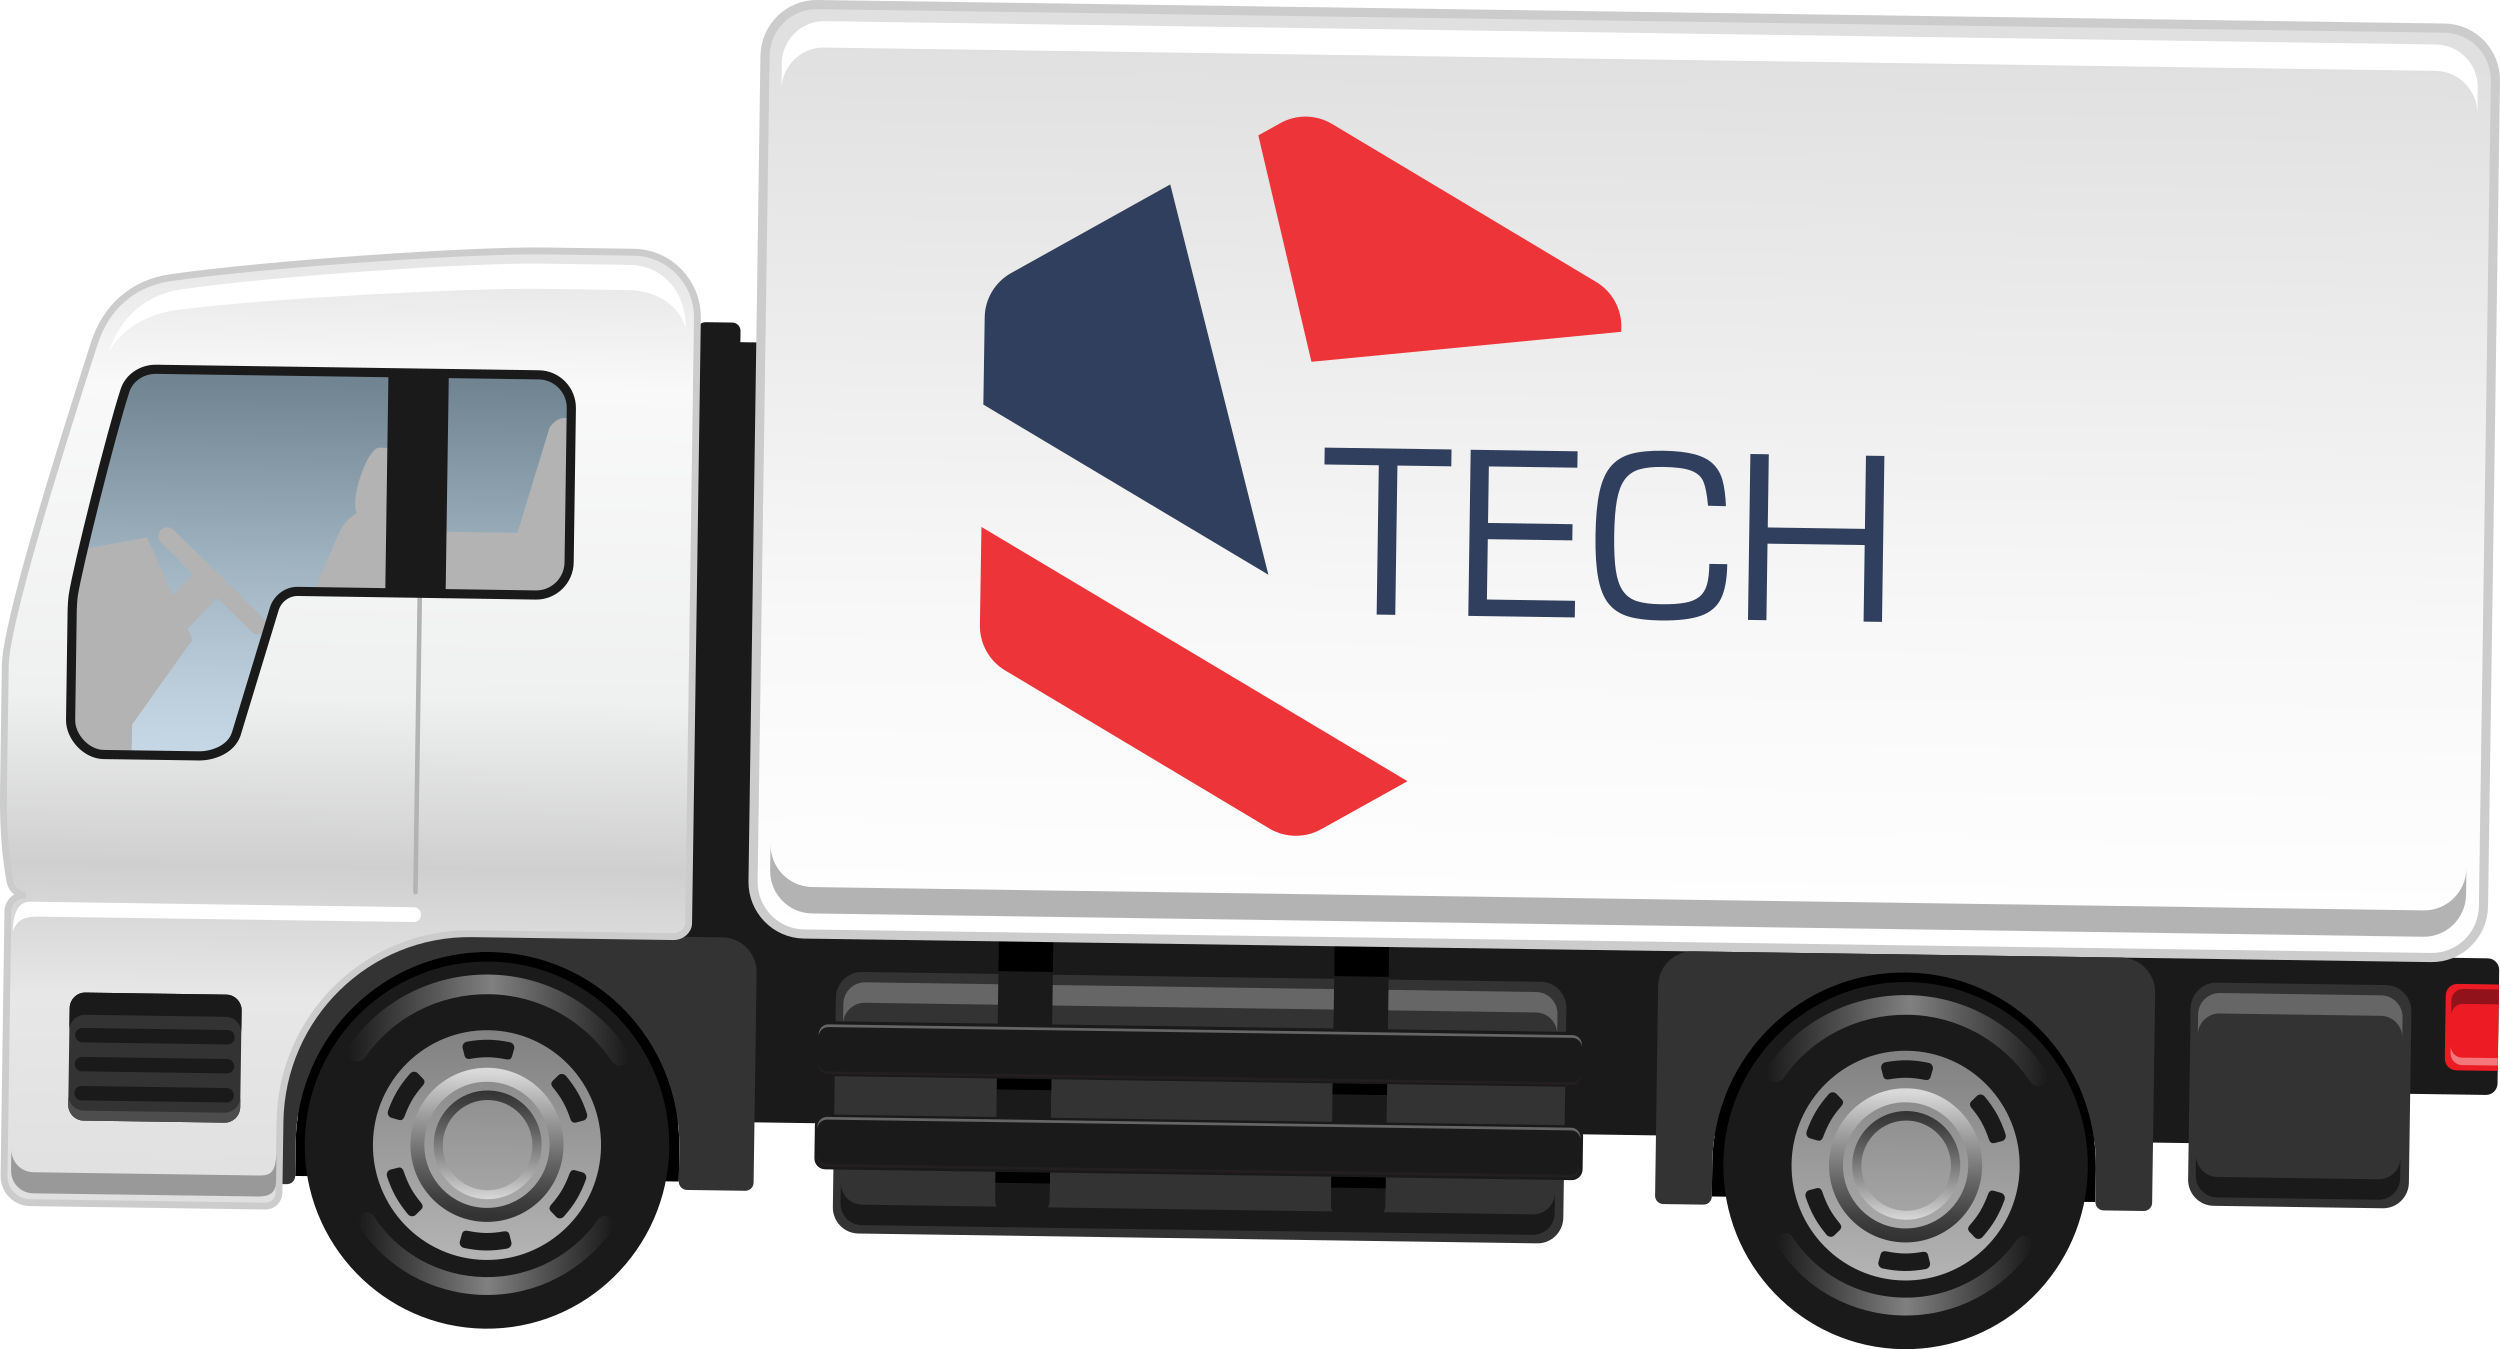 <?xml version="1.0" encoding="UTF-8"?><svg xmlns="http://www.w3.org/2000/svg" xmlns:xlink="http://www.w3.org/1999/xlink" viewBox="0 0 742.51 400.72"><defs><style>.cls-1{fill:#333;}.cls-2{fill:#231f20;}.cls-3,.cls-4{fill:#fff;}.cls-5{fill:url(#V_KƒOƒ_ƒf_ƒVƒ_ƒ_ƒXƒEƒHƒbƒ_15);stroke-width:2.04px;}.cls-5,.cls-6{stroke:#ccc;}.cls-7{fill:url(#V_KƒOƒ_ƒf_ƒVƒ_ƒ_ƒXƒEƒHƒbƒ_1);}.cls-8{fill:#ed1c24;}.cls-9{stroke:#b3b3b3;stroke-linecap:round;stroke-linejoin:round;stroke-width:1.36px;}.cls-9,.cls-10,.cls-11{mix-blend-mode:multiply;}.cls-9,.cls-12{fill:none;}.cls-13{fill:url(#V_KƒOƒ_ƒf_ƒVƒ_ƒ_ƒXƒEƒHƒbƒ_13-4);}.cls-14{fill:#4d4d4d;}.cls-15{fill:url(#V_KƒOƒ_ƒf_ƒVƒ_ƒ_ƒXƒEƒHƒbƒ_3);}.cls-16{fill:#303f5d;}.cls-10{fill:#999;}.cls-17{isolation:isolate;}.cls-18{fill:url(#V_KƒOƒ_ƒf_ƒVƒ_ƒ_ƒXƒEƒHƒbƒ_8);}.cls-19{fill:url(#V_KƒOƒ_ƒf_ƒVƒ_ƒ_ƒXƒEƒHƒbƒ_3-2);}.cls-20{fill:url(#V_KƒOƒ_ƒf_ƒVƒ_ƒ_ƒXƒEƒHƒbƒ_13-2);}.cls-21{fill:#1a1a1a;}.cls-22{fill:url(#V_KƒOƒ_ƒf_ƒVƒ_ƒ_ƒXƒEƒHƒbƒ_3-4);}.cls-23{fill:#666;}.cls-24{fill:#b3b3b3;}.cls-25{fill:url(#V_KƒOƒ_ƒf_ƒVƒ_ƒ_ƒXƒEƒHƒbƒ_13-3);}.cls-26{fill:#ed3438;}.cls-27{fill:url(#V_KƒOƒ_ƒf_ƒVƒ_ƒ_ƒXƒEƒHƒbƒ_8-2);}.cls-6{fill:url(#V_KƒOƒ_ƒf_ƒVƒ_ƒ_ƒXƒEƒHƒbƒ_2);}.cls-6,.cls-12{stroke-width:2.72px;}.cls-28{fill:url(#V_KƒOƒ_ƒf_ƒVƒ_ƒ_ƒXƒEƒHƒbƒ_13);}.cls-29{fill:url(#V_KƒOƒ_ƒf_ƒVƒ_ƒ_ƒXƒEƒHƒbƒ_3-3);}.cls-12{stroke:#1a1a1a;}.cls-30{fill:#92121c;}.cls-4{mix-blend-mode:screen;opacity:.4;}</style><linearGradient id="V_KƒOƒ_ƒf_ƒVƒ_ƒ_ƒXƒEƒHƒbƒ_15" x1="103.59" y1="362.47" x2="103.59" y2="81.7" gradientTransform="translate(2.94 -5.37) rotate(.83)" gradientUnits="userSpaceOnUse"><stop offset=".01" stop-color="#e0e0e0"/><stop offset=".04" stop-color="#e1e1e1"/><stop offset=".22" stop-color="#e7e7e8"/><stop offset=".36" stop-color="#cfcfcf"/><stop offset=".54" stop-color="#eff0f0"/><stop offset=".87" stop-color="#f9f9f9"/><stop offset="1" stop-color="#e6e6e6"/></linearGradient><linearGradient id="V_KƒOƒ_ƒf_ƒVƒ_ƒ_ƒXƒEƒHƒbƒ_8" x1="146.68" y1="375.85" x2="146.68" y2="307.62" gradientTransform="translate(2.94 -5.37) rotate(.83)" gradientUnits="userSpaceOnUse"><stop offset="0" stop-color="#b3b3b3"/><stop offset="1" stop-color="gray"/></linearGradient><linearGradient id="V_KƒOƒ_ƒf_ƒVƒ_ƒ_ƒXƒEƒHƒbƒ_13" x1="146.68" y1="321.63" x2="146.68" y2="364.55" gradientTransform="translate(2.94 -5.37) rotate(.83)" gradientUnits="userSpaceOnUse"><stop offset="0" stop-color="#d9d9d9"/><stop offset=".29" stop-color="#a0a0a0"/><stop offset=".62" stop-color="#656565"/><stop offset=".87" stop-color="#404040"/><stop offset="1" stop-color="#333"/></linearGradient><linearGradient id="V_KƒOƒ_ƒf_ƒVƒ_ƒ_ƒXƒEƒHƒbƒ_13-2" x1="146.87" y1="359.64" x2="146.87" y2="327.11" xlink:href="#V_KƒOƒ_ƒf_ƒVƒ_ƒ_ƒXƒEƒHƒbƒ_13"/><linearGradient id="V_KƒOƒ_ƒf_ƒVƒ_ƒ_ƒXƒEƒHƒbƒ_3" x1="104.83" y1="305.98" x2="188.61" y2="305.98" gradientTransform="translate(2.94 -5.37) rotate(.83)" gradientUnits="userSpaceOnUse"><stop offset="0" stop-color="#1a1a1a"/><stop offset=".51" stop-color="gray"/><stop offset="1" stop-color="#1a1a1a"/></linearGradient><linearGradient id="V_KƒOƒ_ƒf_ƒVƒ_ƒ_ƒXƒEƒHƒbƒ_3-2" x1="108.62" y1="375.85" x2="184.81" y2="375.85" xlink:href="#V_KƒOƒ_ƒf_ƒVƒ_ƒ_ƒXƒEƒHƒbƒ_3"/><linearGradient id="V_KƒOƒ_ƒf_ƒVƒ_ƒ_ƒXƒEƒHƒbƒ_8-2" x1="568.06" x2="568.06" y2="307.62" xlink:href="#V_KƒOƒ_ƒf_ƒVƒ_ƒ_ƒXƒEƒHƒbƒ_8"/><linearGradient id="V_KƒOƒ_ƒf_ƒVƒ_ƒ_ƒXƒEƒHƒbƒ_13-3" x1="568.05" x2="568.05" y2="364.55" xlink:href="#V_KƒOƒ_ƒf_ƒVƒ_ƒ_ƒXƒEƒHƒbƒ_13"/><linearGradient id="V_KƒOƒ_ƒf_ƒVƒ_ƒ_ƒXƒEƒHƒbƒ_13-4" x1="568.25" y1="359.64" x2="568.25" y2="327.11" xlink:href="#V_KƒOƒ_ƒf_ƒVƒ_ƒ_ƒXƒEƒHƒbƒ_13"/><linearGradient id="V_KƒOƒ_ƒf_ƒVƒ_ƒ_ƒXƒEƒHƒbƒ_3-3" x1="526.2" x2="609.98" xlink:href="#V_KƒOƒ_ƒf_ƒVƒ_ƒ_ƒXƒEƒHƒbƒ_3"/><linearGradient id="V_KƒOƒ_ƒf_ƒVƒ_ƒ_ƒXƒEƒHƒbƒ_3-4" x1="529.99" y1="375.85" x2="606.18" y2="375.85" xlink:href="#V_KƒOƒ_ƒf_ƒVƒ_ƒ_ƒXƒEƒHƒbƒ_3"/><linearGradient id="V_KƒOƒ_ƒf_ƒVƒ_ƒ_ƒXƒEƒHƒbƒ_2" x1="481.56" y1="13.42" x2="481.56" y2="280.62" gradientTransform="translate(2.94 -5.37) rotate(.83)" gradientUnits="userSpaceOnUse"><stop offset="0" stop-color="#e0e0e0"/><stop offset=".13" stop-color="#e5e5e5"/><stop offset=".64" stop-color="#f8f8f8"/><stop offset="1" stop-color="#fff"/></linearGradient><linearGradient id="V_KƒOƒ_ƒf_ƒVƒ_ƒ_ƒXƒEƒHƒbƒ_1" x1="94.88" y1="117.81" x2="94.88" y2="237.75" gradientTransform="translate(2.94 -5.37) rotate(.83)" gradientUnits="userSpaceOnUse"><stop offset="0" stop-color="#718492"/><stop offset=".01" stop-color="#728593"/><stop offset=".46" stop-color="#a1b4c2"/><stop offset=".8" stop-color="#bfd1df"/><stop offset="1" stop-color="#cadcea"/></linearGradient></defs><g class="cls-17"><g id="Background"><path class="cls-21" d="M738.87,284.63l-488.03-7.06,2.54-175.46-33.49-.48.05-3.3c.02-1.38-1.07-2.51-2.44-2.53l-7.92-.11c-1.37-.02-2.49,1.08-2.51,2.46l-2.52,173.91c-.03,2.21-2.24,3.98-4.44,3.94l-190.82-2.76-.82,56.99,695.79,10.07-.39-15.6,34.43.5c1.89.03,3.45-1.5,3.48-3.41l.49-33.65c.03-1.91-1.49-3.48-3.38-3.51Z"/><path class="cls-8" d="M741.82,318.07l-12.32-.18c-1.89-.03-3.41-1.6-3.38-3.51l.27-18.75c.03-1.91,1.59-3.43,3.48-3.41l12.32.18-.37,25.67Z"/><path class="cls-30" d="M731.54,293.73c-1.89-.03-3.45,1.5-3.48,3.41l-.06,4.43c.03-1.91,1.59-3.43,3.48-3.41l10.63.15.06-4.43-10.63-.15Z"/><path class="cls-4" d="M727.86,310.61l-.03,2.21c-.03,1.91,1.49,3.48,3.38,3.51l10.63.15.03-2.21-10.63-.15c-1.89-.03-3.41-1.6-3.38-3.51Z"/><path d="M201.61,350.92l.14-9.99c.46-31.69-24.67-57.74-56.13-58.2-31.46-.46-57.33,24.86-57.79,56.55l-.14,9.99,113.93,1.65Z"/><path class="cls-1" d="M73.7,276.37l140.91,2.04c5.67.08,10.2,4.78,10.11,10.48l-.9,62.35c-.02,1.37-1.13,2.45-2.49,2.43l-17.3-.25c-1.36-.02-2.44-1.14-2.42-2.5l.14-9.99c.46-31.69-24.67-57.74-56.13-58.2-31.46-.46-57.34,24.86-57.8,56.55l-.14,9.99c-.02,1.37-1.13,2.45-2.49,2.43l-12.58-.18,1.09-75.15Z"/><path d="M622.34,357.01l.14-9.99c.46-31.69-24.68-57.74-56.14-58.2-31.46-.46-57.33,24.86-57.79,56.55l-.14,9.99,113.93,1.65Z"/><path class="cls-5" d="M28.04,101.89c3.43-10.7,11.48-17.83,22.58-19.42,28.53-4.09,89.45-8.25,111.1-7.94l26.49.38c10.61.15,19.08,8.93,18.92,19.62l-2.61,179.71c-.03,2.21-2.24,3.98-4.44,3.94l-59.79-.87c-31.1-.45-56.68,24.57-57.14,55.9l-.3,21.05c-.03,2.21-1.84,3.98-4.04,3.95l-69.9-1.01c-4.32-.06-7.77-3.64-7.71-7.99l1.14-78.51c.04-2.72,2.26-4.89,4.96-4.85h.42c-2.36-.03-4.3-1.71-4.72-3.96-.87-4.6-2.16-13.33-1.97-26.8.31-21.12.38-26.57.54-37.47.18-12.38,15.2-60.67,26.45-95.74Z"/><path class="cls-21" d="M198.77,340.89c-.44,30.1-25.02,54.16-54.92,53.73-29.89-.43-53.78-25.19-53.34-55.3.44-30.11,25.02-54.16,54.92-53.73,29.89.43,53.78,25.19,53.34,55.3Z"/><path class="cls-18" d="M178.51,340.59c-.27,18.84-15.66,33.89-34.37,33.62-18.71-.27-33.65-15.76-33.38-34.6s15.66-33.9,34.37-33.63c18.71.27,33.65,15.76,33.38,34.61Z"/><path class="cls-28" d="M163.23,340.29c-.15,10.34-8.6,18.61-18.87,18.46s-18.48-8.65-18.33-19,8.6-18.61,18.87-18.46,18.47,8.66,18.32,19ZM144.97,317.13c-12.55-.18-22.88,9.92-23.06,22.56s9.84,23.04,22.4,23.22,22.88-9.92,23.06-22.56-9.85-23.04-22.4-23.22Z"/><path class="cls-20" d="M158.12,340.3c-.11,7.4-6.15,13.31-13.5,13.21s-13.22-6.2-13.12-13.59,6.16-13.32,13.5-13.21,13.22,6.19,13.12,13.6ZM145.06,323.87c-8.85-.13-16.14,7-16.27,15.92s6.95,16.26,15.8,16.38,16.15-7,16.28-15.92-6.95-16.25-15.81-16.38Z"/><path class="cls-15" d="M186.55,312.11c-8.88-13.44-23.93-22.41-41.18-22.66-17.2-.25-32.88,8.15-41.75,21.38-.3.44-.43.98-.44,1.55-.02,1.6,1.25,2.91,2.84,2.94.99.01,1.87-.48,2.4-1.24,8.05-11.67,21.73-19.01,36.92-18.79,15.21.22,28.49,8.15,36.37,19.91.52.77,1.34,1.3,2.33,1.32,1.59.02,2.89-1.26,2.92-2.85,0-.57-.1-1.1-.4-1.55Z"/><path class="cls-19" d="M182.02,365.1c-8.43,11.99-22.35,19.74-38.03,19.51s-29.68-8.28-37.39-20.53c-.26-.41-.37-.91-.36-1.42.02-1.45,1.21-2.62,2.66-2.6.9.01,1.69.49,2.15,1.2,7.02,10.83,19.26,17.85,33.07,18.05,13.83.2,26.11-6.66,33.58-17.14.49-.68,1.25-1.15,2.15-1.14,1.44.02,2.6,1.22,2.58,2.67,0,.52-.12,1-.4,1.39Z"/><path class="cls-21" d="M145.01,314c1.79.03,3.53.27,5.23.61,1.07.21,1.59-.13,1.81-.8l.63-2.25c.25-.73-.16-1.78-1.27-2.01-2.04-.42-4.15-.71-6.32-.74s-4.28.2-6.34.55c-1.12.19-1.56,1.23-1.33,1.97l.57,2.27c.21.68.71,1.04,1.79.86,1.7-.29,3.45-.48,5.24-.46h-.02Z"/><path class="cls-21" d="M122.38,326.73c.92-1.55,2-2.95,3.14-4.26.72-.83.68-1.45.22-1.99l-1.63-1.68c-.51-.59-1.6-.75-2.36.11-1.38,1.57-2.68,3.26-3.79,5.14-1.11,1.87-1.97,3.83-2.69,5.81-.39,1.07.27,1.97,1.03,2.14l2.24.65c.68.16,1.25-.1,1.63-1.14.61-1.63,1.31-3.25,2.23-4.8v.02Z"/><path class="cls-21" d="M122.01,352.83c-.87-1.58-1.53-3.22-2.09-4.87-.35-1.04-.91-1.32-1.6-1.18l-2.26.58c-.76.15-1.45,1.03-1.09,2.12.66,1.99,1.46,3.97,2.52,5.88,1.06,1.91,2.31,3.63,3.64,5.25.73.87,1.83.75,2.36.17l1.67-1.63c.48-.52.54-1.14-.16-1.99-1.1-1.34-2.14-2.77-3.01-4.34v.02Z"/><path class="cls-21" d="M144.27,366.2c-1.79-.03-3.53-.27-5.23-.61-1.08-.21-1.59.13-1.81.81l-.63,2.25c-.25.74.16,1.78,1.27,2.01,2.05.41,4.15.71,6.32.74s4.28-.2,6.34-.55c1.12-.2,1.56-1.23,1.33-1.97l-.57-2.27c-.2-.68-.71-1.04-1.79-.86-1.7.29-3.45.48-5.24.46h.02Z"/><path class="cls-21" d="M166.9,353.46c-.92,1.55-2,2.94-3.14,4.25-.72.83-.68,1.45-.22,1.99l1.62,1.68c.51.59,1.61.75,2.36-.11,1.38-1.58,2.69-3.26,3.8-5.13,1.11-1.87,1.97-3.83,2.69-5.8.39-1.08-.28-1.98-1.03-2.15l-2.24-.64c-.69-.16-1.25.1-1.63,1.13-.61,1.63-1.31,3.25-2.23,4.8v-.02Z"/><path class="cls-21" d="M167.27,327.36c.87,1.58,1.53,3.22,2.09,4.86.35,1.05.91,1.32,1.6,1.19l2.26-.58c.76-.15,1.45-1.02,1.09-2.11-.66-1.99-1.46-3.97-2.52-5.88-1.06-1.9-2.31-3.63-3.65-5.24-.73-.88-1.84-.75-2.36-.18l-1.67,1.63c-.48.52-.54,1.14.16,1.99,1.1,1.34,2.14,2.77,3.01,4.34v-.02Z"/><path class="cls-21" d="M620.1,346.98c-.44,30.1-25.02,54.16-54.92,53.73-29.89-.43-53.78-25.19-53.34-55.3s25.02-54.16,54.92-53.73,53.77,25.19,53.34,55.3Z"/><path class="cls-27" d="M599.85,346.69c-.27,18.84-15.66,33.89-34.37,33.62s-33.65-15.76-33.38-34.6,15.66-33.9,34.37-33.63,33.65,15.76,33.38,34.61Z"/><path class="cls-25" d="M584.56,346.39c-.15,10.34-8.6,18.61-18.87,18.46-10.27-.15-18.47-8.65-18.32-19s8.6-18.61,18.87-18.46c10.27.15,18.48,8.66,18.33,19ZM566.3,323.23c-12.55-.18-22.88,9.92-23.06,22.56s9.85,23.04,22.4,23.22c12.55.18,22.88-9.92,23.06-22.56s-9.85-23.04-22.4-23.22Z"/><path class="cls-13" d="M579.45,346.4c-.11,7.4-6.15,13.31-13.5,13.21s-13.22-6.2-13.12-13.59,6.15-13.32,13.51-13.21,13.22,6.19,13.12,13.6ZM566.39,329.97c-8.85-.13-16.14,7-16.27,15.92-.13,8.92,6.95,16.26,15.8,16.38,8.86.13,16.15-7,16.28-15.92s-6.95-16.25-15.81-16.38Z"/><path class="cls-29" d="M607.88,318.21c-8.88-13.44-23.94-22.41-41.18-22.66s-32.89,8.15-41.75,21.38c-.29.44-.43.98-.44,1.55-.02,1.6,1.25,2.91,2.84,2.94.99.01,1.87-.48,2.39-1.24,8.05-11.67,21.74-19.01,36.92-18.79,15.2.22,28.48,8.15,36.36,19.91.52.77,1.34,1.3,2.33,1.32,1.59.02,2.9-1.26,2.92-2.85,0-.57-.11-1.1-.4-1.55Z"/><path class="cls-22" d="M603.36,371.2c-8.43,11.99-22.35,19.74-38.03,19.51s-29.68-8.28-37.39-20.53c-.26-.41-.37-.91-.36-1.42.02-1.45,1.21-2.62,2.66-2.6.9.01,1.68.49,2.14,1.2,7.02,10.83,19.26,17.85,33.07,18.05s26.11-6.66,33.58-17.14c.49-.68,1.25-1.15,2.15-1.14,1.45.02,2.6,1.22,2.58,2.67,0,.52-.13,1-.4,1.39Z"/><path class="cls-21" d="M566.34,320.1c1.79.03,3.53.27,5.23.61,1.08.21,1.59-.13,1.82-.8l.63-2.25c.25-.73-.16-1.78-1.27-2.01-2.04-.42-4.15-.71-6.32-.74s-4.28.2-6.34.55c-1.12.19-1.56,1.23-1.33,1.97l.57,2.27c.21.68.71,1.04,1.79.86,1.7-.29,3.45-.48,5.24-.46h-.02Z"/><path class="cls-21" d="M543.71,332.83c.92-1.55,2-2.95,3.14-4.26.72-.83.68-1.45.22-1.99l-1.62-1.68c-.51-.59-1.61-.75-2.36.11-1.38,1.57-2.68,3.26-3.79,5.14-1.11,1.87-1.97,3.83-2.69,5.81-.39,1.07.27,1.97,1.03,2.14l2.24.65c.69.16,1.25-.1,1.63-1.14.6-1.63,1.31-3.25,2.23-4.8v.02Z"/><path class="cls-21" d="M543.35,358.93c-.87-1.58-1.53-3.22-2.09-4.87-.35-1.04-.91-1.32-1.6-1.18l-2.26.58c-.76.15-1.45,1.03-1.09,2.12.66,1.99,1.47,3.97,2.52,5.88,1.06,1.91,2.31,3.63,3.64,5.25.73.87,1.84.75,2.36.17l1.67-1.63c.48-.52.54-1.14-.16-1.99-1.1-1.34-2.14-2.77-3.01-4.34v.02Z"/><path class="cls-21" d="M565.6,372.29c-1.79-.03-3.53-.27-5.23-.61-1.08-.21-1.59.13-1.81.81l-.63,2.25c-.25.74.16,1.78,1.27,2.01,2.05.41,4.15.71,6.32.74s4.28-.2,6.34-.55c1.12-.2,1.56-1.23,1.33-1.97l-.56-2.27c-.21-.68-.71-1.04-1.79-.86-1.7.29-3.45.48-5.24.46h.02Z"/><path class="cls-21" d="M588.23,359.56c-.92,1.55-2,2.94-3.14,4.25-.72.83-.68,1.45-.22,1.99l1.62,1.68c.51.59,1.61.75,2.36-.11,1.38-1.58,2.68-3.26,3.79-5.14,1.11-1.87,1.97-3.83,2.69-5.8.39-1.08-.28-1.98-1.03-2.15l-2.24-.64c-.69-.16-1.25.1-1.63,1.13-.61,1.63-1.31,3.25-2.23,4.8v-.02Z"/><path class="cls-21" d="M588.6,333.46c.87,1.58,1.53,3.22,2.09,4.86.35,1.05.91,1.32,1.6,1.19l2.26-.58c.76-.15,1.45-1.02,1.09-2.11-.67-1.99-1.47-3.97-2.52-5.88-1.06-1.9-2.31-3.63-3.64-5.24-.73-.88-1.84-.75-2.36-.18l-1.67,1.63c-.48.52-.54,1.14.16,1.99,1.1,1.34,2.14,2.77,3.02,4.34v-.02Z"/><path class="cls-1" d="M715.45,351.24c-.06,4.27-3.55,7.68-7.78,7.62l-50.23-.73c-4.24-.06-7.62-3.57-7.56-7.84l.74-50.83c.06-4.27,3.55-7.68,7.78-7.61l50.23.73c4.24.06,7.62,3.57,7.56,7.84l-.74,50.83Z"/><path class="cls-21" d="M706.44,350.25l-47.89-.69c-3.54-.05-6.37-2.99-6.32-6.56l-.09,6.08c-.05,3.57,2.78,6.51,6.32,6.56l47.89.69c3.54.05,6.46-2.81,6.51-6.37l.09-6.08c-.05,3.57-2.97,6.42-6.51,6.37Z"/><path class="cls-23" d="M707.15,301.7l-47.89-.69c-3.54-.05-6.46,2.8-6.51,6.37l.09-6.08c.05-3.57,2.96-6.42,6.51-6.37l47.89.69c3.54.05,6.38,2.98,6.33,6.56l-.09,6.08c.05-3.57-2.78-6.5-6.33-6.56Z"/><path class="cls-10" d="M77.1,349.13l-67.2-.97c-3.65-.05-6.57-3.08-6.52-6.76l-.09,6.26c-.05,3.68,2.86,6.7,6.52,6.76l66.92.94c3.65.05,5.22-1.4,5.27-4.52l.12-8.3c-.32,5.17-1.37,6.64-5.02,6.59Z"/><path class="cls-3" d="M3.82,276.55c.08-5.79,1.82-8.8,5.2-8.75,5.87.08,108.59,1.57,113.78,1.65,3.04.04,2.98,4.45-.06,4.4-4.96-.07-106.23-1.54-110.06-1.59s-7.19-.19-8.86,4.3Z"/><path class="cls-3" d="M32.31,104.56c4.01-7.21,11.77-11.45,20.8-12.59,27.88-3.49,86.92-6.49,108.09-6.18l25.53.37c7.74.12,14.91,4.08,16.95,11.34.15-10.27-6.43-18.68-16.62-18.83l-26.35-.38c-20.8-.3-79.31,3.69-106.7,7.62-10.67,1.53-18.39,8.37-21.69,18.65Z"/><path class="cls-1" d="M464.31,361.66c-.06,4.27-3.55,7.68-7.78,7.62l-201.61-2.92c-4.24-.06-7.62-3.57-7.56-7.84l.9-62.23c.06-4.26,3.55-7.68,7.78-7.61l201.61,2.92c4.24.06,7.62,3.57,7.56,7.84l-.9,62.23Z"/><path class="cls-21" d="M455.31,360.67l-199.27-2.88c-3.54-.05-6.37-2.99-6.32-6.55l-.09,6.08c-.05,3.57,2.78,6.5,6.32,6.55l199.27,2.88c3.54.05,6.46-2.8,6.51-6.37l.09-6.08c-.05,3.57-2.97,6.42-6.51,6.37Z"/><path class="cls-23" d="M456.17,300.71l-199.27-2.88c-3.54-.05-6.46,2.8-6.51,6.37l.09-6.08c.05-3.57,2.97-6.42,6.51-6.37l199.27,2.88c3.54.05,6.37,2.98,6.32,6.55l-.09,6.08c.05-3.57-2.78-6.5-6.32-6.56Z"/><path class="cls-21" d="M312.87,278.47l-1.13,78.37c-.03,1.79-1.49,3.22-3.26,3.2l-9.75-.14c-1.78-.03-3.2-1.5-3.17-3.29l1.13-78.37,16.18.23Z"/><path class="cls-21" d="M412.59,279.91l-1.13,78.37c-.03,1.79-1.49,3.22-3.26,3.2l-9.75-.14c-1.78-.03-3.19-1.5-3.17-3.29l1.13-78.37,16.18.23Z"/><path class="cls-21" d="M470.45,319.6c-.03,1.79-1.49,3.22-3.26,3.2l-221.73-3.21c-1.78-.03-3.19-1.5-3.17-3.29l.14-9.81c.03-1.79,1.49-3.22,3.26-3.19l221.73,3.21c1.78.03,3.2,1.5,3.17,3.28l-.14,9.81Z"/><path class="cls-21" d="M470.04,347.32c-.03,1.79-1.49,3.22-3.26,3.19l-221.73-3.21c-1.78-.03-3.19-1.5-3.17-3.28l.14-9.81c.03-1.79,1.49-3.22,3.26-3.2l221.73,3.21c1.78.03,3.2,1.5,3.17,3.29l-.14,9.81Z"/><path class="cls-23" d="M466.63,334.93l-220.98-3.2c-1.57-.02-2.87,1.25-2.89,2.83v.8c.01-1.59,1.31-2.85,2.88-2.83l220.98,3.2c1.57.02,2.83,1.32,2.81,2.91v-.8c.03-1.59-1.22-2.89-2.8-2.92Z"/><path class="cls-2" d="M466.43,348.92l-220.98-3.2c-1.57-.02-2.83-1.33-2.81-2.92v.81c-.03,1.59,1.22,2.89,2.8,2.91l220.98,3.2c1.57.02,2.87-1.24,2.89-2.83v-.81c-.01,1.59-1.31,2.86-2.88,2.84Z"/><path class="cls-23" d="M467.03,307.44l-220.98-3.2c-1.57-.02-2.87,1.25-2.89,2.83v.8c.01-1.58,1.31-2.85,2.88-2.83l220.98,3.2c1.57.02,2.83,1.32,2.81,2.91v-.8c.03-1.59-1.22-2.89-2.8-2.91Z"/><path class="cls-2" d="M466.82,321.42l-220.98-3.2c-1.57-.02-2.83-1.33-2.81-2.91v.8c-.03,1.59,1.22,2.89,2.8,2.91l220.98,3.2c1.57.02,2.87-1.24,2.89-2.83v-.8c-.01,1.59-1.31,2.85-2.88,2.83Z"/><rect x="299.6" y="275.37" width="10.22" height="16.18" transform="translate(16.86 584.03) rotate(-89.17)"/><rect x="302.53" y="313.97" width="3.24" height="16.18" transform="translate(-22.28 621.51) rotate(-89.17)"/><rect x="302.13" y="341.68" width="3.23" height="16.18" transform="translate(-50.38 648.42) rotate(-89.17)"/><rect x="399.32" y="276.82" width="10.22" height="16.18" transform="translate(113.7 685.17) rotate(-89.17)"/><rect x="402.25" y="315.41" width="3.24" height="16.18" transform="translate(74.55 722.65) rotate(-89.17)"/><rect x="401.85" y="343.12" width="3.23" height="16.18" transform="translate(46.45 749.55) rotate(-89.17)"/><path class="cls-6" d="M737.6,269.16c-.12,8.53-7.09,15.35-15.57,15.23l-483.25-6.99c-8.47-.12-15.24-7.14-15.12-15.68l3.55-245.13c.12-8.53,7.09-15.35,15.57-15.23l483.25,6.99c8.47.12,15.24,7.14,15.12,15.67l-3.55,245.13Z"/><path class="cls-3" d="M723.51,13.21L244.95,6.28c-6.94-.1-12.65,5.49-12.75,12.47l-.11,7.84c.1-6.99,5.81-12.58,12.75-12.47l478.56,6.93c6.94.1,12.49,5.85,12.38,12.84l.11-7.84c.1-6.99-5.45-12.74-12.38-12.84Z"/><path class="cls-24" d="M719.79,270.39l-478.56-6.93c-6.94-.1-12.49-5.85-12.38-12.84l-.11,7.84c-.1,6.99,5.44,12.73,12.38,12.83l478.56,6.93c6.94.1,12.65-5.48,12.75-12.47l.11-7.84c-.1,6.99-5.81,12.58-12.75,12.48Z"/><line class="cls-9" x1="124.68" y1="176.19" x2="123.39" y2="264.97"/><path class="cls-1" d="M71.34,328.86c-.04,2.56-2.13,4.6-4.67,4.57l-41.86-.61c-2.54-.04-4.57-2.14-4.53-4.7l.42-28.75c.04-2.56,2.13-4.61,4.67-4.57l41.86.61c2.54.04,4.57,2.14,4.53,4.7l-.42,28.75Z"/><path class="cls-21" d="M67.22,295.41l-41.86-.61c-2.54-.04-4.63,2.01-4.67,4.57l-.1,6.58c.04-2.56,2.13-4.6,4.67-4.56l41.86.61c2.54.04,4.57,2.14,4.53,4.7l.1-6.58c.04-2.56-1.99-4.67-4.53-4.7Z"/><path class="cls-14" d="M66.71,330.48l-41.86-.61c-2.54-.04-4.57-2.14-4.53-4.7l-.04,2.95c-.04,2.56,1.99,4.66,4.53,4.7l41.86.61c2.54.04,4.63-2.01,4.67-4.57l.04-2.95c-.04,2.56-2.13,4.6-4.67,4.57Z"/><path class="cls-7" d="M70.15,218.05l11.19-36.81c.89-3.4,3.89-5.64,7.15-5.59l70.63,1.07c5.4.08,9.84-4.26,9.91-9.7l.66-45.71c.08-5.44-4.23-9.9-9.63-9.98l-113.67-1.65c-4.2-.06-8.02,2.49-9.26,6.29-4.12,12.66-14.07,52.41-15.37,60.83-.19,1.2-.31,3.83-.32,4.43-.17,11.53-.4,27.44-.47,32.54s4.71,10.24,9.76,10.32,22.91.33,28.31.41c4.16.06,9.6-1.94,11.1-6.44Z"/><path class="cls-21" d="M24.44,309.59c-1.17-.02-2.11-.99-2.1-2.17s.98-2.13,2.16-2.12l43.09.62c1.18.02,2.12.99,2.1,2.18s-.98,2.13-2.16,2.11l-43.09-.62Z"/><path class="cls-21" d="M24.31,318.2c-1.17-.02-2.11-.99-2.1-2.18s.98-2.13,2.16-2.11l43.09.62c1.18.02,2.12.99,2.1,2.17s-.99,2.13-2.16,2.11l-43.09-.62Z"/><path class="cls-21" d="M24.19,326.82c-1.17-.02-2.11-.99-2.1-2.17s.98-2.13,2.16-2.12l43.09.62c1.18.02,2.12.99,2.1,2.18s-.98,2.13-2.16,2.11l-43.09-.62Z"/><g class="cls-11"><path class="cls-24" d="M24.71,163.07c-1.47,6.24-2.57,11.29-2.94,13.72-.19,1.2-.31,3.83-.32,4.43l-.47,32.54c-.07,5.09,4.71,10.24,9.76,10.32l8.36.12.13-8.98,17.96-25.3-13.55-30.3-18.93,3.45ZM163.13,127.27l-9.45,30.99-23.38-.34-3.28-21.91c-.27-1.77-2.1-2.87-3.04-2.88l-11.37-.16c-3.49-.05-8.88,15.63-6.6,19.38-3.53,2.22-4.79,4.07-7.14,10.23l-5.6,13.14,65.85,1c5.4.08,9.84-4.26,9.91-9.7l.62-42.83-2.3-.03c-1.51-.02-3.79,1.84-4.22,3.12Z"/><path class="cls-24" d="M78.49,183.83l-26.94-26.45c-1.06-1.03-2.74-1.01-3.77.05-1.03,1.06-1.01,2.76.05,3.79l9.54,9.36-13.69,14.15,7.17,7.04,13.69-14.15,10.23,10.04c1.05,1.03,2.74,1.01,3.77-.05,1.03-1.06,1.01-2.76-.05-3.8Z"/></g><rect class="cls-21" x="91.32" y="134.37" width="65.08" height="17.93" transform="translate(-21.25 265.12) rotate(-89.17)"/><path class="cls-12" d="M70.15,218.05l11.19-36.81c.89-3.4,3.89-5.64,7.15-5.59l70.63,1.07c5.4.08,9.84-4.26,9.91-9.7l.66-45.71c.08-5.44-4.23-9.9-9.63-9.98l-113.67-1.65c-4.2-.06-8.02,2.49-9.26,6.29-4.12,12.66-14.07,52.41-15.37,60.83-.19,1.2-.31,3.83-.32,4.43-.17,11.53-.4,27.44-.47,32.54s4.71,10.24,9.76,10.32,22.91.33,28.31.41c4.16.06,9.6-1.94,11.1-6.44Z"/><path class="cls-1" d="M624.76,359.5l11.94.17c1.36.02,2.47-1.07,2.49-2.43l.9-62.35c.08-5.71-4.44-10.4-10.11-10.48l-127.1-1.84c-5.67-.08-10.33,4.48-10.41,10.19l-.9,62.35c-.02,1.37,1.06,2.48,2.42,2.5l11.94.17c1.35.02,2.47-1.07,2.49-2.43l.14-9.99c.46-31.69,26.33-57,57.79-56.55,31.46.46,56.59,26.51,56.14,58.2l-.14,9.99c-.02,1.37,1.06,2.48,2.42,2.5Z"/><g id="_Слой_1"><path class="cls-16" d="M408.87,182.52l.64-44.34-16.14-.23.07-5.01,37.67.55-.07,5.01-16-.23-.64,44.34-5.53-.08ZM441.95,155.33l25.1.36-.07,4.81-25.1-.36-.26,17.92,26.17.38-.07,4.94-31.63-.46.71-49.34,31.75.46-.07,4.87-26.29-.38-.24,16.8h0ZM507.66,167.48l5.34.08c-.06,4.38-.67,7.78-1.84,10.18-1.15,2.4-3.15,4.12-5.96,5.13-2.82,1.01-6.81,1.48-12,1.41-3.93-.06-7.12-.44-9.55-1.17-2.44-.73-4.39-1.99-5.84-3.76-1.46-1.78-2.5-4.31-3.12-7.58-.62-3.26-.9-7.54-.82-12.81s.47-9.52,1.17-12.79c.71-3.27,1.82-5.81,3.34-7.61,1.53-1.8,3.53-3.05,6-3.74,2.47-.69,5.66-1.01,9.56-.95s7.04.42,9.46,1.08c2.41.67,4.26,1.67,5.56,3s2.19,2.95,2.69,4.9c.51,1.94.83,4.44.96,7.49l-5.32-.14c-.29-3.24-.74-5.62-1.35-7.11-.6-1.49-1.81-2.59-3.6-3.28-1.79-.7-4.61-1.08-8.46-1.13-2.91-.04-5.26.21-7.06.75-1.79.56-3.22,1.55-4.28,3-1.06,1.45-1.83,3.49-2.31,6.13-.48,2.64-.75,6.13-.81,10.47s.11,7.87.5,10.45c.39,2.59,1.1,4.6,2.11,6.05,1.02,1.45,2.41,2.46,4.18,3.03,1.77.56,4.14.86,7.08.9s5.39-.11,7.22-.46c1.84-.34,3.26-.95,4.3-1.83,1.03-.87,1.75-2.07,2.18-3.6.43-1.53.66-3.57.69-6.1h0ZM525.03,156.66l28.86.42.31-21.74,5.47.08-.71,49.28-5.47-.08.33-22.73-28.86-.42-.33,22.73-5.47-.08.71-49.28,5.47.08-.31,21.74h0Z"/><path class="cls-26" d="M291.49,156.51l-.45,29.18c-.07,5.5,2.77,10.61,7.47,13.42l78.48,46.95c4.72,2.82,10.58,2.9,15.38.24l25.65-14.28-126.52-75.51h0Z"/><path class="cls-16" d="M347.56,54.78l-47.21,26.29c-4.79,2.67-7.82,7.68-7.89,13.18l-.4,25.92,84.66,50.53-29.15-115.92h0Z"/><path class="cls-26" d="M474.08,83.75l-78.48-46.95c-4.7-2.81-10.58-2.9-15.35-.22l-6.52,3.63,15.77,67.24,92.02-8.91.02-1.38c.1-5.48-2.76-10.59-7.47-13.42h0Z"/></g></g></g></svg>